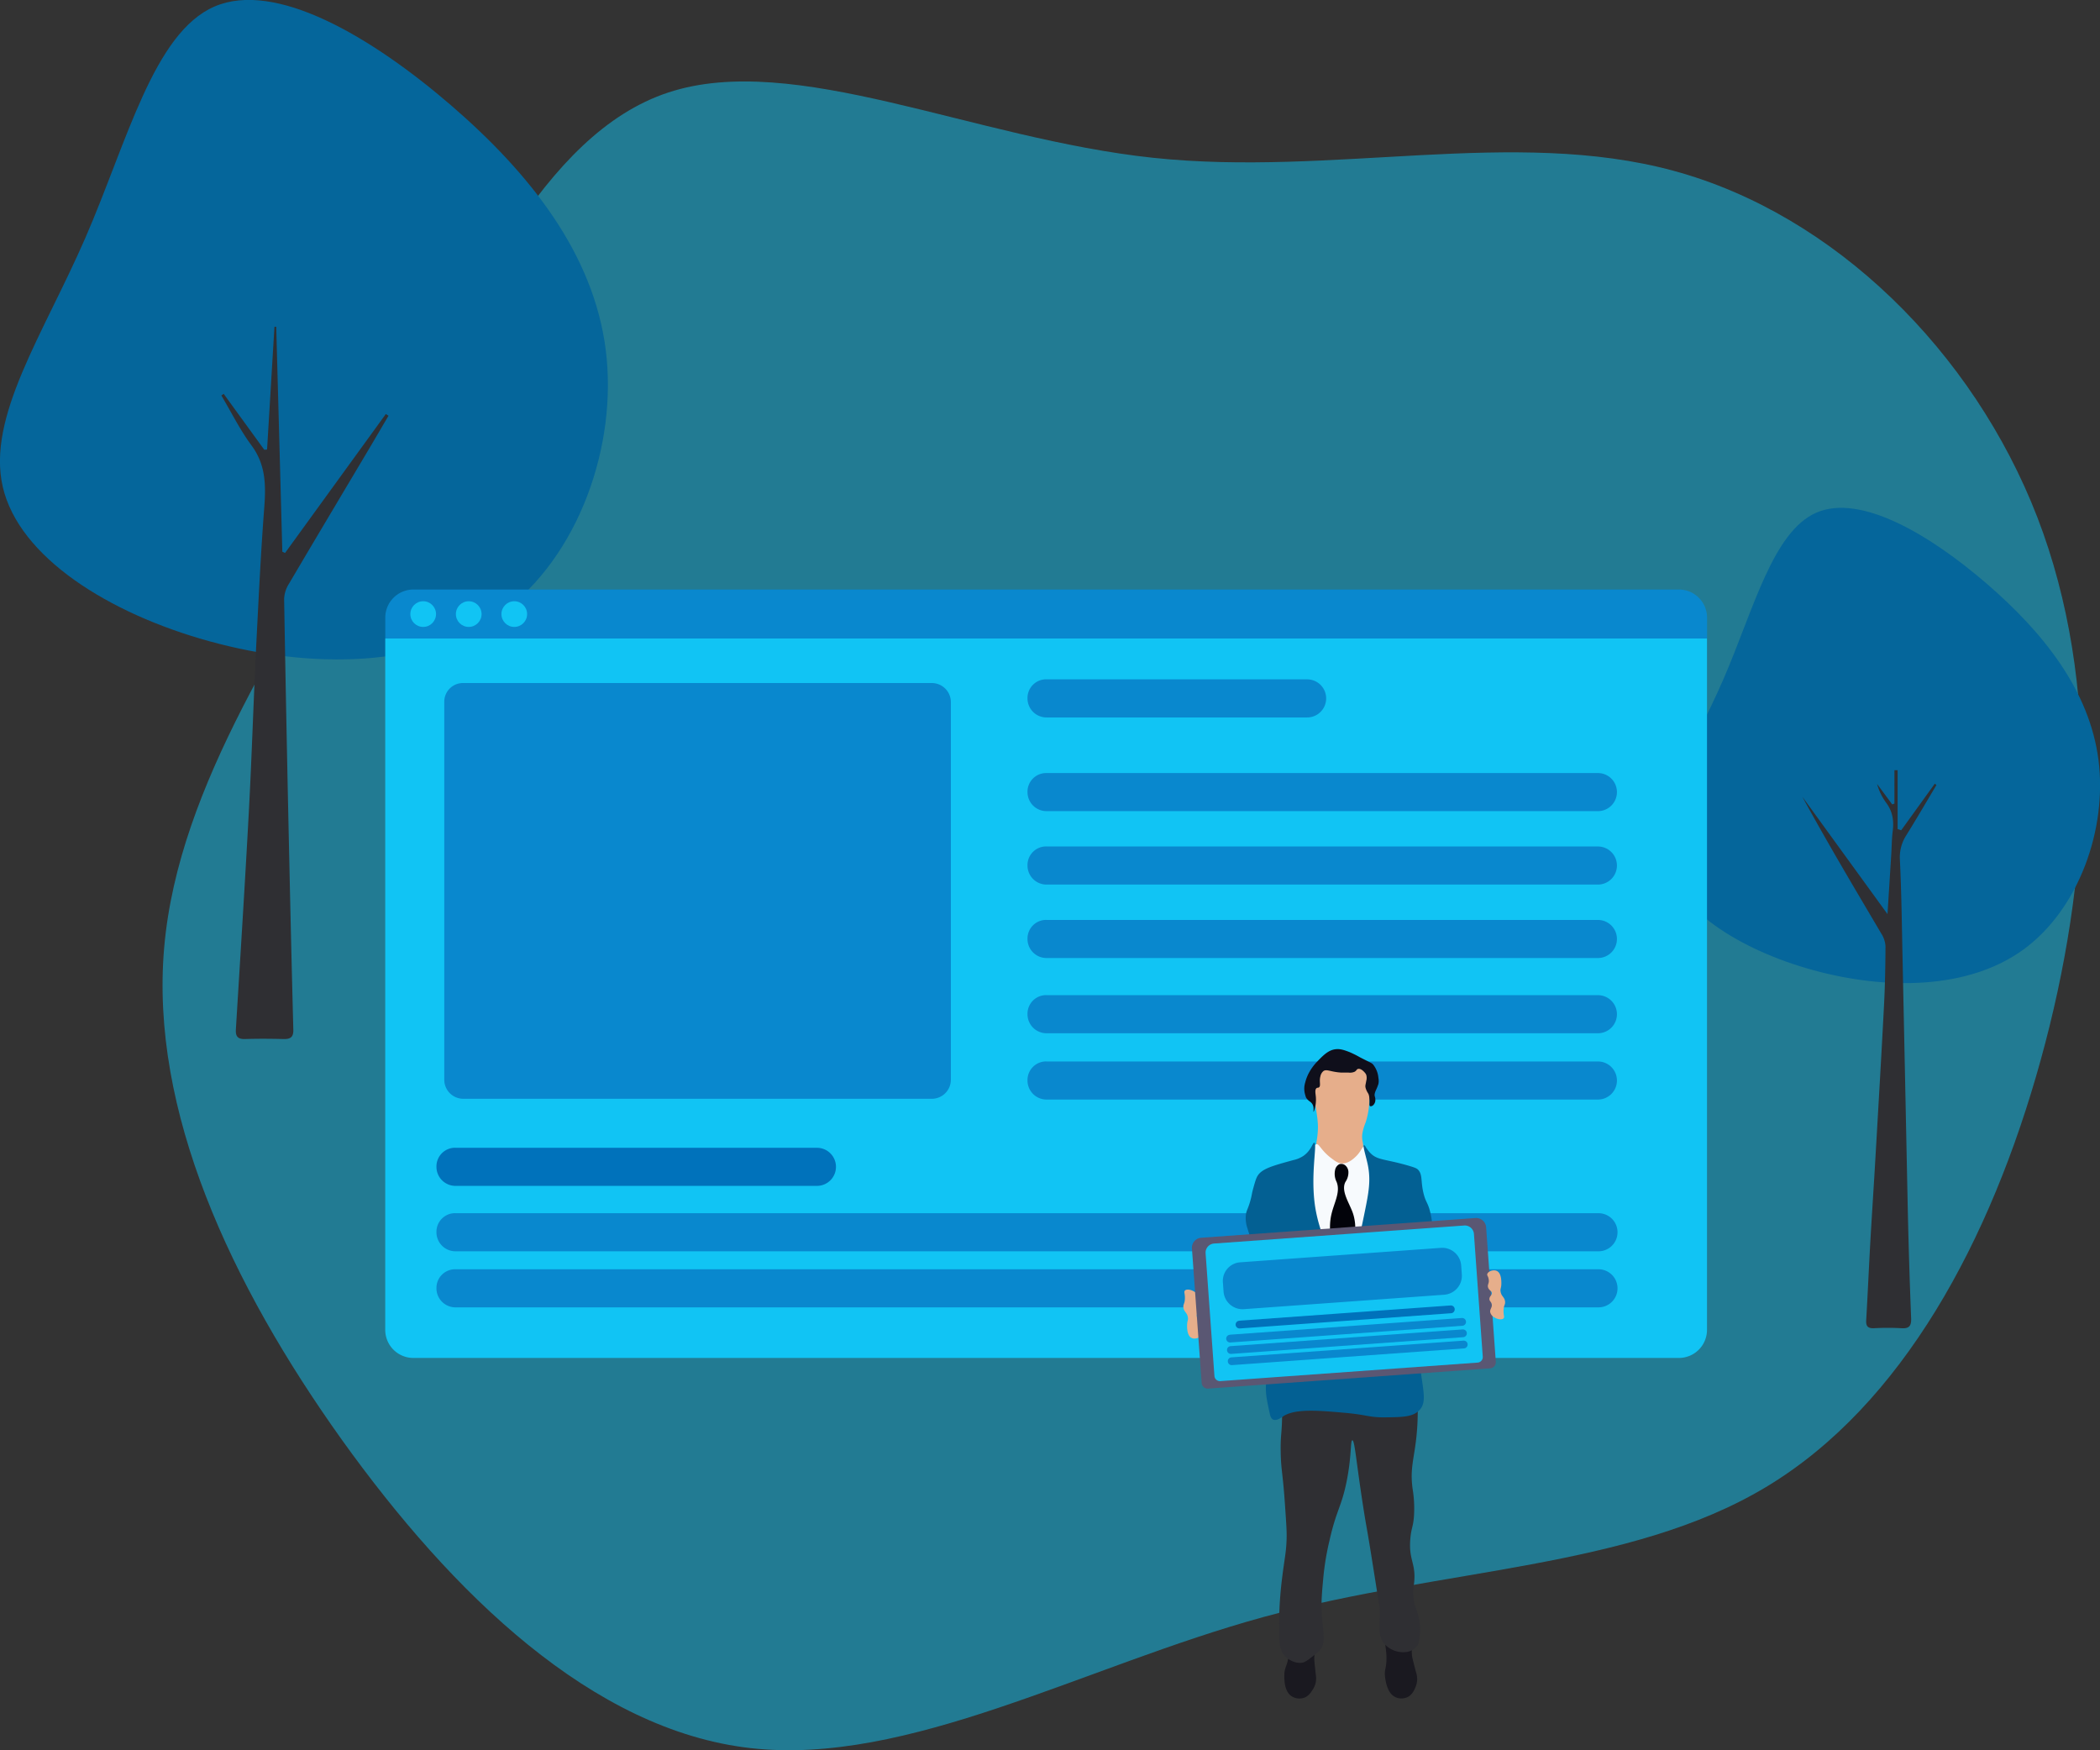 <?xml version="1.0" encoding="UTF-8"?> <svg xmlns="http://www.w3.org/2000/svg" id="Layer_1" data-name="Layer 1" viewBox="0 0 900.97 750.79"><rect x="0" y="0" width="900.97" height="750.79" fill="#333333" stroke="none"/><title>content-illustration</title><g opacity="0.5"><path d="M545.53,791.68c-77.34,21.15-152.66,64-220.38,56.3S197.22,781.83,149.76,715.57C102.3,649.08,67.5,574.65,73.65,504.47s53.05-136.1,92.12-205.83,70.06-143,124.12-160.84,130.85,19.81,208,28,154.8-13.09,223.41,5.6c68.83,18.69,128.49,77.45,156,148.64,27.53,71.41,22.83,155.35,1.45,232.69s-59.32,148.19-118,183.34S622.76,770.63,545.53,791.68Z" transform="translate(-3.2 -98.11)" fill="#11c4f4"></path></g><path d="M330.47,998.43" transform="translate(-3.2 -98.11)" fill="#d0b09a"></path><g><path d="M218.54,360.91c-32.82,24-81.76,24.3-125.34,12.32S11.37,337,4.4,307s17.46-65.58,35.4-106.8,29.3-88,55.43-99.29,67.2,12.86,101.32,42.24,61.31,63.89,66.53,105S251.43,336.88,218.54,360.91Z" transform="translate(-3.2 -98.11)" fill="#05669b"></path><path d="M99.16,267.05l17.43,24,1.19-.11q1.59-26.34,3.17-52.66l.76,0q1.31,48.24,2.62,96.49l1.17.54,43.24-59.61,1.14.76c-2.91,4.94-5.79,9.9-8.72,14.82-11.32,19.05-22.7,38.07-33.94,57.17A13.14,13.14,0,0,0,125.1,355q1,57.94,2.3,115.89.75,34.49,1.65,69c.08,3.2-1.35,4-4.22,3.93-5.5-.14-11-.17-16.5,0-3.11.1-4.11-1.14-3.93-4.14,1.91-31.24,3.91-62.47,5.58-93.72,1.28-23.93,2-47.89,3.19-71.82,1-19.46,1.92-38.92,3.41-58.34.72-9.52.66-18.3-5.41-26.53-5-6.72-8.71-14.31-13-21.51Z" transform="translate(-3.2 -98.11)" fill="#2f2f33"></path></g><g><path d="M871.4,505.37c-23.66,17.27-58.93,17.51-90.34,8.88s-59-26.15-64-47.71,12.59-47.26,25.51-77S763.7,326.16,782.52,318s48.44,9.27,73,30.44,44.19,46.05,48,75.66S895.11,488.05,871.4,505.37Z" transform="translate(-3.2 -98.11)" fill="#05669b"></path><path d="M834,434.87c-4.3,7.19-8.51,14.43-12.93,21.53a17.43,17.43,0,0,0-2.74,10.69c.66,13.87.83,27.77,1.12,41.66q1.14,54,2.25,108.07.52,23.4,1.44,46.77c.12,3.21-.77,4.51-4.15,4.28a105.38,105.38,0,0,0-11.79,0c-2.59.1-3.49-.83-3.34-3.42.66-11.25,1.15-22.5,1.78-33.75.68-11.9,1.49-23.8,2.17-35.7,1.26-21.71,2.54-43.42,3.67-65.13.45-8.63.63-17.28.66-25.91a11.4,11.4,0,0,0-1.84-5.44c-11.46-19.41-23-38.77-33.84-58.63L813,490.23c.59-9.38,1.11-17.55,1.62-25.72.2-3.27.2-6.56.61-9.81.57-4.47,0-8.51-2.81-12.25a24.74,24.74,0,0,1-3.9-8.06l6.5,8.77.95-.33V428.49l1.37,0v25.25l1.54.53q7.21-10,14.42-20Z" transform="translate(-3.2 -98.11)" fill="#2f2f33"></path></g><g><path d="M359.41,560.35" transform="translate(-3.2 -98.11)" fill="#d0b09a"></path><g><g><path d="M168.48,668.62a12.06,12.06,0,0,0,12,12H723.56a12.06,12.06,0,0,0,12-12V372H168.48Z" transform="translate(-3.2 -98.11)" fill="#11c4f4"></path><g><path d="M723.56,351H180.5a12.06,12.06,0,0,0-12,12v9H735.59v-9A12.06,12.06,0,0,0,723.56,351Z" transform="translate(-3.2 -98.11)" fill="#0988ce"></path><g><circle cx="181.56" cy="263.42" r="5.51" fill="#11c4f4"></circle><circle cx="201.1" cy="263.42" r="5.51" fill="#11c4f4"></circle><circle cx="220.64" cy="263.42" r="5.51" fill="#11c4f4"></circle></g></g></g><g><path d="M195.26,520.42H685.8a8.17,8.17,0,0,1,8.17,8.17v0a8.17,8.17,0,0,1-8.17,8.17H195.42a8.17,8.17,0,0,1-8.17-8.17v-.19a8,8,0,0,1,8-8Z" fill="#0988ce"></path><path d="M195.26,492.36H350.49a8.17,8.17,0,0,1,8.17,8.17v0a8.17,8.17,0,0,1-8.17,8.17H195.42a8.17,8.17,0,0,1-8.17-8.17v-.19a8,8,0,0,1,8-8Z" fill="#0072bb"></path><path d="M195.26,544.47H685.8a8.17,8.17,0,0,1,8.17,8.17v0a8.17,8.17,0,0,1-8.17,8.17H195.42a8.17,8.17,0,0,1-8.17-8.17v-.19A8,8,0,0,1,195.26,544.47Z" fill="#0988ce"></path><path d="M198.59,293H399.78a8.17,8.17,0,0,1,8.17,8.17v162a8.17,8.17,0,0,1-8.17,8.17h-201a8.17,8.17,0,0,1-8.17-8.17V301a8,8,0,0,1,8-8Z" fill="#0988ce"></path><path d="M448.85,291.42H560.8a8.17,8.17,0,0,1,8.17,8.17v0a8.17,8.17,0,0,1-8.17,8.17H449a8.17,8.17,0,0,1-8.17-8.17v-.19a8,8,0,0,1,8-8Z" fill="#0988ce"></path><path d="M448.85,331.61h236.7a8.17,8.17,0,0,1,8.17,8.17v0a8.17,8.17,0,0,1-8.17,8.17H449a8.17,8.17,0,0,1-8.17-8.17v-.19A8,8,0,0,1,448.85,331.61Z" fill="#0988ce"></path><path d="M448.85,363.11h236.7a8.17,8.17,0,0,1,8.17,8.17v0a8.17,8.17,0,0,1-8.17,8.17H449a8.17,8.17,0,0,1-8.17-8.17v-.19a8,8,0,0,1,8-8Z" fill="#0988ce"></path><path d="M448.85,394.62h236.7a8.17,8.17,0,0,1,8.17,8.17v0a8.17,8.17,0,0,1-8.17,8.17H449a8.17,8.17,0,0,1-8.17-8.17v-.19a8,8,0,0,1,8-8Z" fill="#0988ce"></path><path d="M448.85,426.89h236.7a8.17,8.17,0,0,1,8.17,8.17v0a8.17,8.17,0,0,1-8.17,8.17H449a8.17,8.17,0,0,1-8.17-8.17v-.19a8,8,0,0,1,8-8Z" fill="#0988ce"></path><path d="M448.85,455.33h236.7a8.17,8.17,0,0,1,8.17,8.17v0a8.17,8.17,0,0,1-8.17,8.17H449a8.17,8.17,0,0,1-8.17-8.17v-.19a8,8,0,0,1,8-8Z" fill="#0988ce"></path></g></g></g><g><path d="M515.37,652.05a3.7,3.7,0,0,1,1.9,2.22c.29,1.4-.91,2-.63,3.49.21,1.14.93,1.2,1,2.22,0,1.21-1,1.47-1,2.54s1.22,1.17,1.58,2.54c.32,1.2-.48,1.53-.31,3.17.15,1.48.87,1.8.63,2.53-.37,1.16-2.66,2-4.12,1.27-2.07-1-1.94-4.86-1.91-5.71.07-1.74.54-1.89.32-3.17-.34-2.06-1.64-2.22-1.9-4.12-.2-1.46.55-1.54.63-3.81s-.55-2.88,0-3.49C512.31,650.92,514.23,651.38,515.37,652.05Z" transform="translate(-3.2 -98.11)" fill="#e6ae8b"></path><g><g><path d="M557.55,799.53c1.61-1.28,4.12-.58,5.08-.32.44.13,4,1.18,5.07,4.13.71,2-.63,2.39-.63,6.34,0,.73.21,2.71.63,6.66a10.21,10.21,0,0,1,0,3.49,9.36,9.36,0,0,1-1.59,3.49,7.5,7.5,0,0,1-2.85,2.85,6.25,6.25,0,0,1-5.71-.31c-3.36-2-3.34-7.13-3.33-9,0-3.72,1.24-3.68,1.9-8.88C556.76,803,555.92,800.84,557.55,799.53Z" transform="translate(-3.2 -98.11)" fill="#1a1920"></path><path d="M569.92,554.05c-5,4.76-3.33,13.13-2.85,15.54v.08c.18.88,1.63,8.27,1.57,12,0,1.69-.2,3.36-.2,3.36-.17,1.61-.39,2.72-.43,3-.5,3,3.3,11.8,10.15,11.73,5.19-.05,9-5.17,9.83-9.51.33-1.67-.67-2.85-.32-5.71a20.85,20.85,0,0,1,1.43-4.92,33.48,33.48,0,0,0,1.58-9.2c.35-4.73.55-7.34-.63-10.46-.57-1.53-2.21-5.87-6.66-7.93A12.55,12.55,0,0,0,569.92,554.05Z" transform="translate(-3.2 -98.11)" fill="#e6ae8b"></path><path d="M568,588.94c1.24-.19,1.8,2.4,6,5.71,2,1.52,3.25,2.51,5.08,2.53,2.64,0,4.74-1.94,5.71-2.85,2.47-2.33,2.85-4.55,3.8-4.44s1.6,3,1.91,5.07a62.16,62.16,0,0,1,.31,15.23c-.74,7.39.48,13.3-.31,15.85a71,71,0,0,1-6,14.59c-2.47,4.63-4.6,3.1-5.39,3.18-1.25.12-4.51.91-12.69-24.74-1.24-3.9-.91-11.13-1.11-17.29C565.13,595.85,566.08,589.22,568,588.94Z" transform="translate(-3.2 -98.11)" fill="#f7fafd"></path><path d="M598.12,800.2c1.4-1.5,4-1.19,5-1.07.47.06,4.17.56,5.64,3.32,1,1.88-.27,2.47.31,6.37.11.72.61,2.65,1.62,6.49a10.06,10.06,0,0,1,.52,3.45,9.53,9.53,0,0,1-1,3.69,7.6,7.6,0,0,1-2.4,3.25,6.23,6.23,0,0,1-5.69.53c-3.63-1.5-4.36-6.55-4.64-8.44-.53-3.68.68-3.82.56-9.07C597.85,803.73,596.7,801.73,598.12,800.2Z" transform="translate(-3.2 -98.11)" fill="#1a1920"></path><path d="M554.06,689.48c5-6.42,21.47-2.77,28.23-1.27,5.5,1.22,7,2.23,11.42,2.22,8.15,0,11.71-3.47,14.9-1.59,1.48.87,2.93,2.91,2.86,14.59-.12,18.4-3.77,21.84-2.22,33.3a51.68,51.68,0,0,1,.63,11.1c-.29,5.22-1.16,5.44-1.58,10.15-.87,9.62,2.55,10.51,1.58,19.35a22.76,22.76,0,0,0,.32,9.2c.44,1.64.7,1.7,1.27,3.8a23.71,23.71,0,0,1,.95,8.57c-.22,2.57-.39,4.49-1.9,6a7.21,7.21,0,0,1-4.44,1.91,10.84,10.84,0,0,1-8.88-3.49c-3-3.38-2-7.54-2.06-14.43,0-1-1.17-8.3-3.49-22.84-2.07-13-2.14-12.29-3.49-20.93-3.09-19.66-3.72-29.21-4.76-29.18-.89,0-.24,6.94-2.54,18.08-2.2,10.68-4.36,11.93-7.29,25.05A113.16,113.16,0,0,0,571,774.32c-.69,7.44-1.06,11.45-.63,17.12.47,6.3,1.71,11.92-.95,14.59a44.64,44.64,0,0,1-3.81,3.18,14.17,14.17,0,0,1-2.86,1.9c-2.65,1-6.07-.49-7.92-2.22-2.39-2.23-2.8-5.4-2.86-11.74a167.18,167.18,0,0,1,1-19.66c1.27-10.94,2-12.69,2.22-19,.12-3.44-.15-6.94-.63-14-1-15.08-1.76-15.47-1.9-23.47-.15-8.22.62-7.07.63-18.39C553.27,692.45,552.65,691.29,554.06,689.48Z" transform="translate(-3.2 -98.11)" fill="#2f2f33"></path><path d="M567.07,588.3c-.7-.12-1.26,3.33-4.76,5.71a12.92,12.92,0,0,1-4.28,1.75c-8.87,2.44-13.31,3.66-15.23,6.66-.69,1.08-1.09,2.51-1.9,5.39-.72,2.55-.55,2.86-1.27,5.39-1,3.61-1.64,4-1.9,6a13.28,13.28,0,0,0,.63,5.7c2.4,8,14.31,44.32,10.79,54.56a48.57,48.57,0,0,0-1.81,6.36,39.1,39.1,0,0,0-1,6.36c-.22,3.65.35,6.33,1.49,11.7.32,1.51.62,2.72,1.58,3.17,1.47.69,3.5-.84,4.13-1.27,5.11-3.54,15.31-2.63,27-1.59,9.44.85,9.9,2,17.12,1.91s11.79-.13,14.59-3.17c3.22-3.49,1.46-8.26,0-20.3-1.74-14.43-2.61-21.65-1-29.82,1.92-9.44,5.61-13.36,6.34-23.47a32.09,32.09,0,0,0-1.26-13c-.93-2.78-1.44-2.82-2.23-5.71-1.53-5.66-.37-8.53-2.53-10.78-.45-.46-1-.83-4.76-1.9-9.61-2.72-12.58-2.16-15.54-5.08-1.79-1.77-2.43-3.67-2.86-3.49-.65.28.85,4.71,1.59,8.25,1.42,6.79.4,12.1-1.27,20.3-2.45,12-4.57,22.48-8.56,22.83-4.63.41-10.76-12.82-12.69-24.74C565.3,602.2,568.47,588.55,567.07,588.3Z" transform="translate(-3.2 -98.11)" fill="#036093"></path><path d="M563.58,569c.94,1.46,1.84,1.55,2.53,2.53,1.09,1.53.47,3.48.64,3.49s1.27-2.81,1-6.34c-.14-1.51-.53-3.18.32-3.81.37-.27.59-.06,1-.31.95-.69,0-2.54.63-4.76a3.87,3.87,0,0,1,1.27-2.22c1.42-1,2.91.32,7.61.63h3.18a5,5,0,0,0,2.53-.32c1-.5.86-1.11,1.59-1.26,1.25-.28,2.6,1.29,2.85,1.58a3.17,3.17,0,0,1,.64,1,4.58,4.58,0,0,1,0,2.54c-.25,1.59-.5,2-.32,2.86a5.59,5.59,0,0,0,.32,1c.38.95.68,1.21,1,1.9a5.83,5.83,0,0,1,.32,1.59c.25,2.19-.19,3.18.31,3.48s1.19-.26,1.27-.31a3.09,3.09,0,0,0,1-2.54c0-1.09-.4-1.22-.31-2.22a6.71,6.71,0,0,1,.63-1.9,20.43,20.43,0,0,0,1-2.54,6.56,6.56,0,0,0,0-2.54,10.66,10.66,0,0,0-2.22-5.71c-.71-.81-1-.74-5.71-3.17a43.94,43.94,0,0,0-4.44-2.22c-2.12-.8-3.77-1.42-5.71-1.27-3.32.26-5.61,2.65-8.24,5.39a21.35,21.35,0,0,0-3.49,4.76,17.91,17.91,0,0,0-1.59,4.12,9,9,0,0,0,0,5.4A7.36,7.36,0,0,0,563.58,569Z" transform="translate(-3.2 -98.11)" fill="#0f0f1b"></path></g><path d="M577.85,597.5A3.49,3.49,0,0,0,576,600a7.72,7.72,0,0,0,.63,5.07c1.8,4.39-1.09,9-2.22,14-2.24,9.78,2.36,20.93,4.76,20.93s7.78-11.94,4.44-21.57c-1.51-4.34-5.2-9.44-3.17-13.32a7.22,7.22,0,0,0,1.27-4.44,3.82,3.82,0,0,0-1.59-2.85A2.75,2.75,0,0,0,577.85,597.5Z" transform="translate(-3.2 -98.11)" fill="#02030a"></path><g><g style="isolation: isolate"><path d="M518.76,691.45a2.62,2.62,0,0,0,2.86,2.32l120.84-8.69a2.63,2.63,0,0,0,2.5-2.71L640.8,624.6a4.3,4.3,0,0,0-4.6-4l-117.62,8.46a4.3,4.3,0,0,0-4,4.6Z" transform="translate(-3.2 -98.11)" fill="#5a5773"></path></g><path d="M531.1,672h99.83a1.67,1.67,0,0,1,1.67,1.67v0a1.67,1.67,0,0,1-1.67,1.67h-99.8a1.67,1.67,0,0,1-1.67-1.67v0A1.63,1.63,0,0,1,531.1,672Z" transform="translate(-50.05 -54.66) rotate(-4.12)" fill="#0988ce"></path><path d="M524.24,688.43a2.38,2.38,0,0,0,2.6,2.12l110.25-7.93a2.39,2.39,0,0,0,2.27-2.48l-3.79-52.7a3.92,3.92,0,0,0-4.19-3.63l-107.31,7.73a3.92,3.92,0,0,0-3.63,4.19Z" transform="translate(-3.2 -98.11)" fill="#11c4f4"></path><path d="M530.75,667.1h99.83a1.67,1.67,0,0,1,1.67,1.67v0a1.67,1.67,0,0,1-1.67,1.67h-99.8a1.67,1.67,0,0,1-1.67-1.67v0a1.63,1.63,0,0,1,1.63-1.63Z" transform="translate(-49.7 -54.7) rotate(-4.12)" fill="#0988ce"></path><path d="M534.8,661.4h90.92a1.67,1.67,0,0,1,1.67,1.67v0a1.67,1.67,0,0,1-1.67,1.67H534.83a1.67,1.67,0,0,1-1.67-1.67v0a1.63,1.63,0,0,1,1.63-1.63Z" transform="translate(-49.29 -54.74) rotate(-4.12)" fill="#0072bb"></path><path d="M531.1,672h99.83a1.67,1.67,0,0,1,1.67,1.67v0a1.67,1.67,0,0,1-1.67,1.67h-99.8a1.67,1.67,0,0,1-1.67-1.67v0A1.63,1.63,0,0,1,531.1,672Z" transform="translate(-50.05 -54.66) rotate(-4.12)" fill="#0988ce"></path><path d="M535.87,636.5h86.28a8.17,8.17,0,0,1,8.17,8.17v3.82a8.17,8.17,0,0,1-8.17,8.17H536a8.17,8.17,0,0,1-8.17-8.17v-4A8,8,0,0,1,535.87,636.5Z" transform="translate(-48.11 -54.87) rotate(-4.12)" fill="#0988ce"></path><path d="M531.45,676.82h99.83a1.67,1.67,0,0,1,1.67,1.67v0a1.67,1.67,0,0,1-1.67,1.67h-99.8a1.67,1.67,0,0,1-1.67-1.67v0A1.63,1.63,0,0,1,531.45,676.82Z" transform="translate(-50.4 -54.63) rotate(-4.12)" fill="#0988ce"></path></g><path d="M644.47,663.3a3.61,3.61,0,0,1-1.9-2.22c-.29-1.39.91-2,.63-3.49-.21-1.14-.94-1.2-1-2.22,0-1.21,1-1.46,1-2.53s-1.22-1.17-1.59-2.54c-.31-1.21.49-1.54.32-3.17s-.87-1.8-.63-2.54c.37-1.15,2.66-2,4.12-1.27,2.07,1,1.93,4.87,1.9,5.71-.06,1.75-.53,1.89-.31,3.17.34,2.06,1.64,2.23,1.9,4.12.2,1.46-.55,1.54-.64,3.81s.56,2.88,0,3.49C647.53,664.43,645.61,664,644.47,663.3Z" transform="translate(-3.2 -98.11)" fill="#e6ae8b"></path></g></g></svg> 